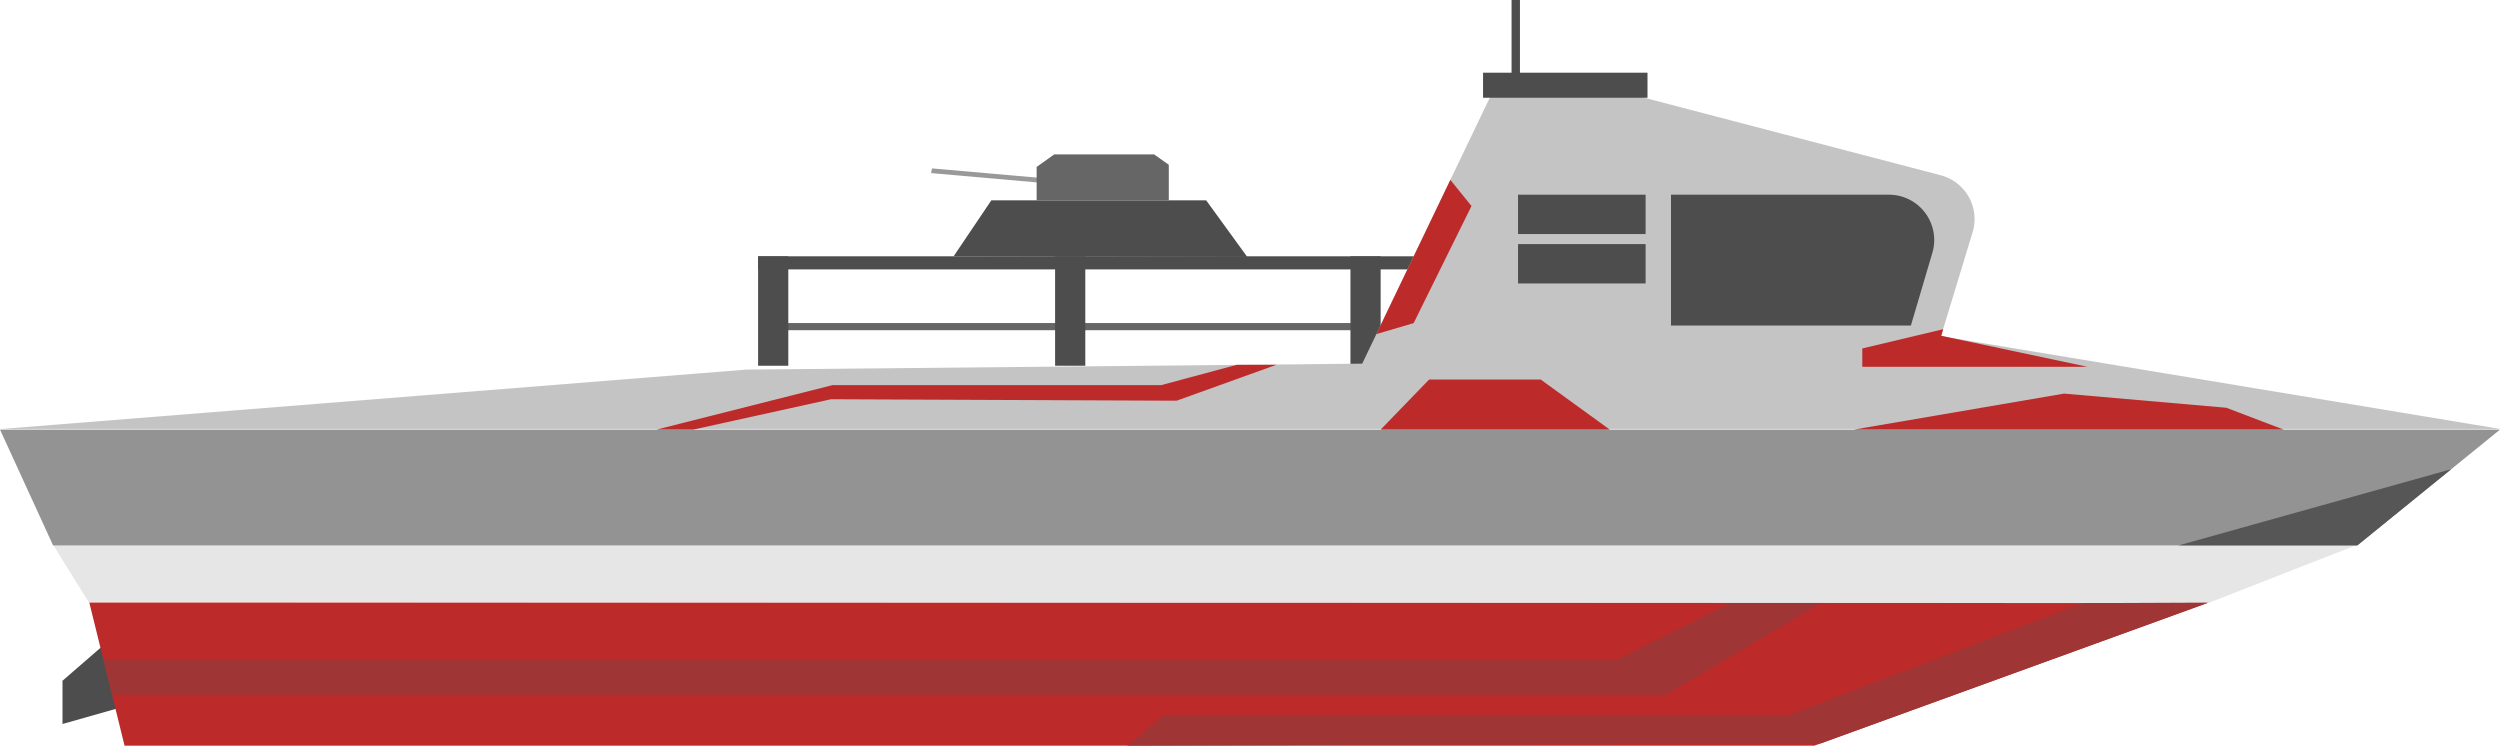 <svg id="Слой_1" data-name="Слой 1" xmlns="http://www.w3.org/2000/svg" viewBox="0 0 500 149.13">
    <defs>
        <style>
            .cls-1{fill:#4d4d4d;}.cls-2{fill:#bc2a2a;}.cls-3{fill:#666;}.cls-4{fill:#e6e6e6;}.cls-5{fill:#c4c4c4;}.cls-6{fill:#999;}.cls-7{fill:#a03535;}.cls-8{fill:#939393;}.cls-9{fill:#565656;}
        </style>
    </defs>
    <title>Torped_red</title>
    <polygon class="cls-1" points="20.55 129.17 12.5 136.15 12.5 144.8 27.26 140.61 20.55 129.17"/>
    <polygon class="cls-2"
             points="441.77 120.51 362.89 149.13 24.91 149.13 22.4 138.94 20.67 131.89 17.86 120.51 441.77 120.51"/>
    <rect class="cls-3" x="154.64" y="64.61" width="118.48" height="1.43"/>
    <rect class="cls-1" x="151.62" y="51.26" width="141.3" height="2.62"/>
    <rect class="cls-1" x="151.62" y="51.26" width="6.04" height="21.89"/>
    <rect class="cls-1" x="270.09" y="51.26" width="6.04" height="21.89"/>
    <rect class="cls-1" x="211.02" y="51.26" width="6.04" height="21.89"/>
    <polygon class="cls-4" points="17.7 120.39 10.62 108.95 471.47 108.95 441.6 120.63 17.7 120.39"/>
    <path class="cls-5"
          d="M.34,249.16l148.93-11.87,123.17-1.19,25.85-53.89h27.85l62,16.21a9.07,9.07,0,0,1,6.38,11.41l-6.33,20.78L500,249.16Z"
          transform="translate(0 -163.37)"/>
    <path class="cls-1" d="M382.18,228.47l4.29-14.53a9.06,9.06,0,0,0-8.68-11.63H334.2v26.16Z"
          transform="translate(0 -163.37)"/>
    <rect class="cls-1" x="303.61" y="38.94" width="25.51" height="7.87"/>
    <rect class="cls-1" x="296.61" y="14.54" width="32.89" height="5.01"/>
    <rect class="cls-1" x="302.31" width="1.68" height="16.93"/>
    <polygon class="cls-1" points="190.72 51.26 198.27 40.06 241.23 40.06 249.45 51.38 190.72 51.26"/>
    <polygon class="cls-6" points="217.53 37.38 186.22 34.62 186.39 33.68 217.7 36.43 217.53 37.38"/>
    <polygon class="cls-3"
             points="207.33 40.06 207.33 33.38 210.85 30.88 230.82 30.88 233.76 32.96 233.76 40.06 207.33 40.06"/>
    <polygon class="cls-7"
             points="364.18 120.63 333.19 138.94 22.4 138.94 20.67 131.89 323.46 131.89 346.06 120.63 364.18 120.63"/>
    <polygon class="cls-7"
             points="225.45 149.13 232.75 143.06 357.69 143.06 416.54 120.63 441.6 120.52 364.18 148.66 225.45 149.13"/>
    <polygon class="cls-8" points="471.47 109.08 500 85.92 0 85.92 10.62 109.08 471.47 109.08"/>
    <polygon class="cls-9" points="435.73 109.08 490.24 93.84 471.47 109.08 435.73 109.08"/>
    <rect class="cls-1" x="303.61" y="48.82" width="25.51" height="7.87"/>
    <polygon class="cls-2" points="276.13 85.92 285.83 75.9 308.13 75.9 321.95 85.92 276.13 85.92"/>
    <polygon class="cls-2" points="388.64 65.84 372.46 69.69 372.46 73.36 417.5 73.36 388.26 67.16 388.64 65.84"/>
    <polygon class="cls-2" points="456.73 85.92 445.26 81.55 412.81 78.72 370.77 85.92 456.73 85.92"/>
    <polygon class="cls-2"
             points="131.3 85.92 166.48 77.03 232.22 77.03 247.36 72.96 255.27 72.96 235.33 80.14 166.2 79.85 138.64 85.92 131.3 85.92"/>
    <polygon class="cls-2" points="290.07 35.98 294.3 41.2 282.73 64.62 275.27 66.82 290.07 35.98"/>
</svg>